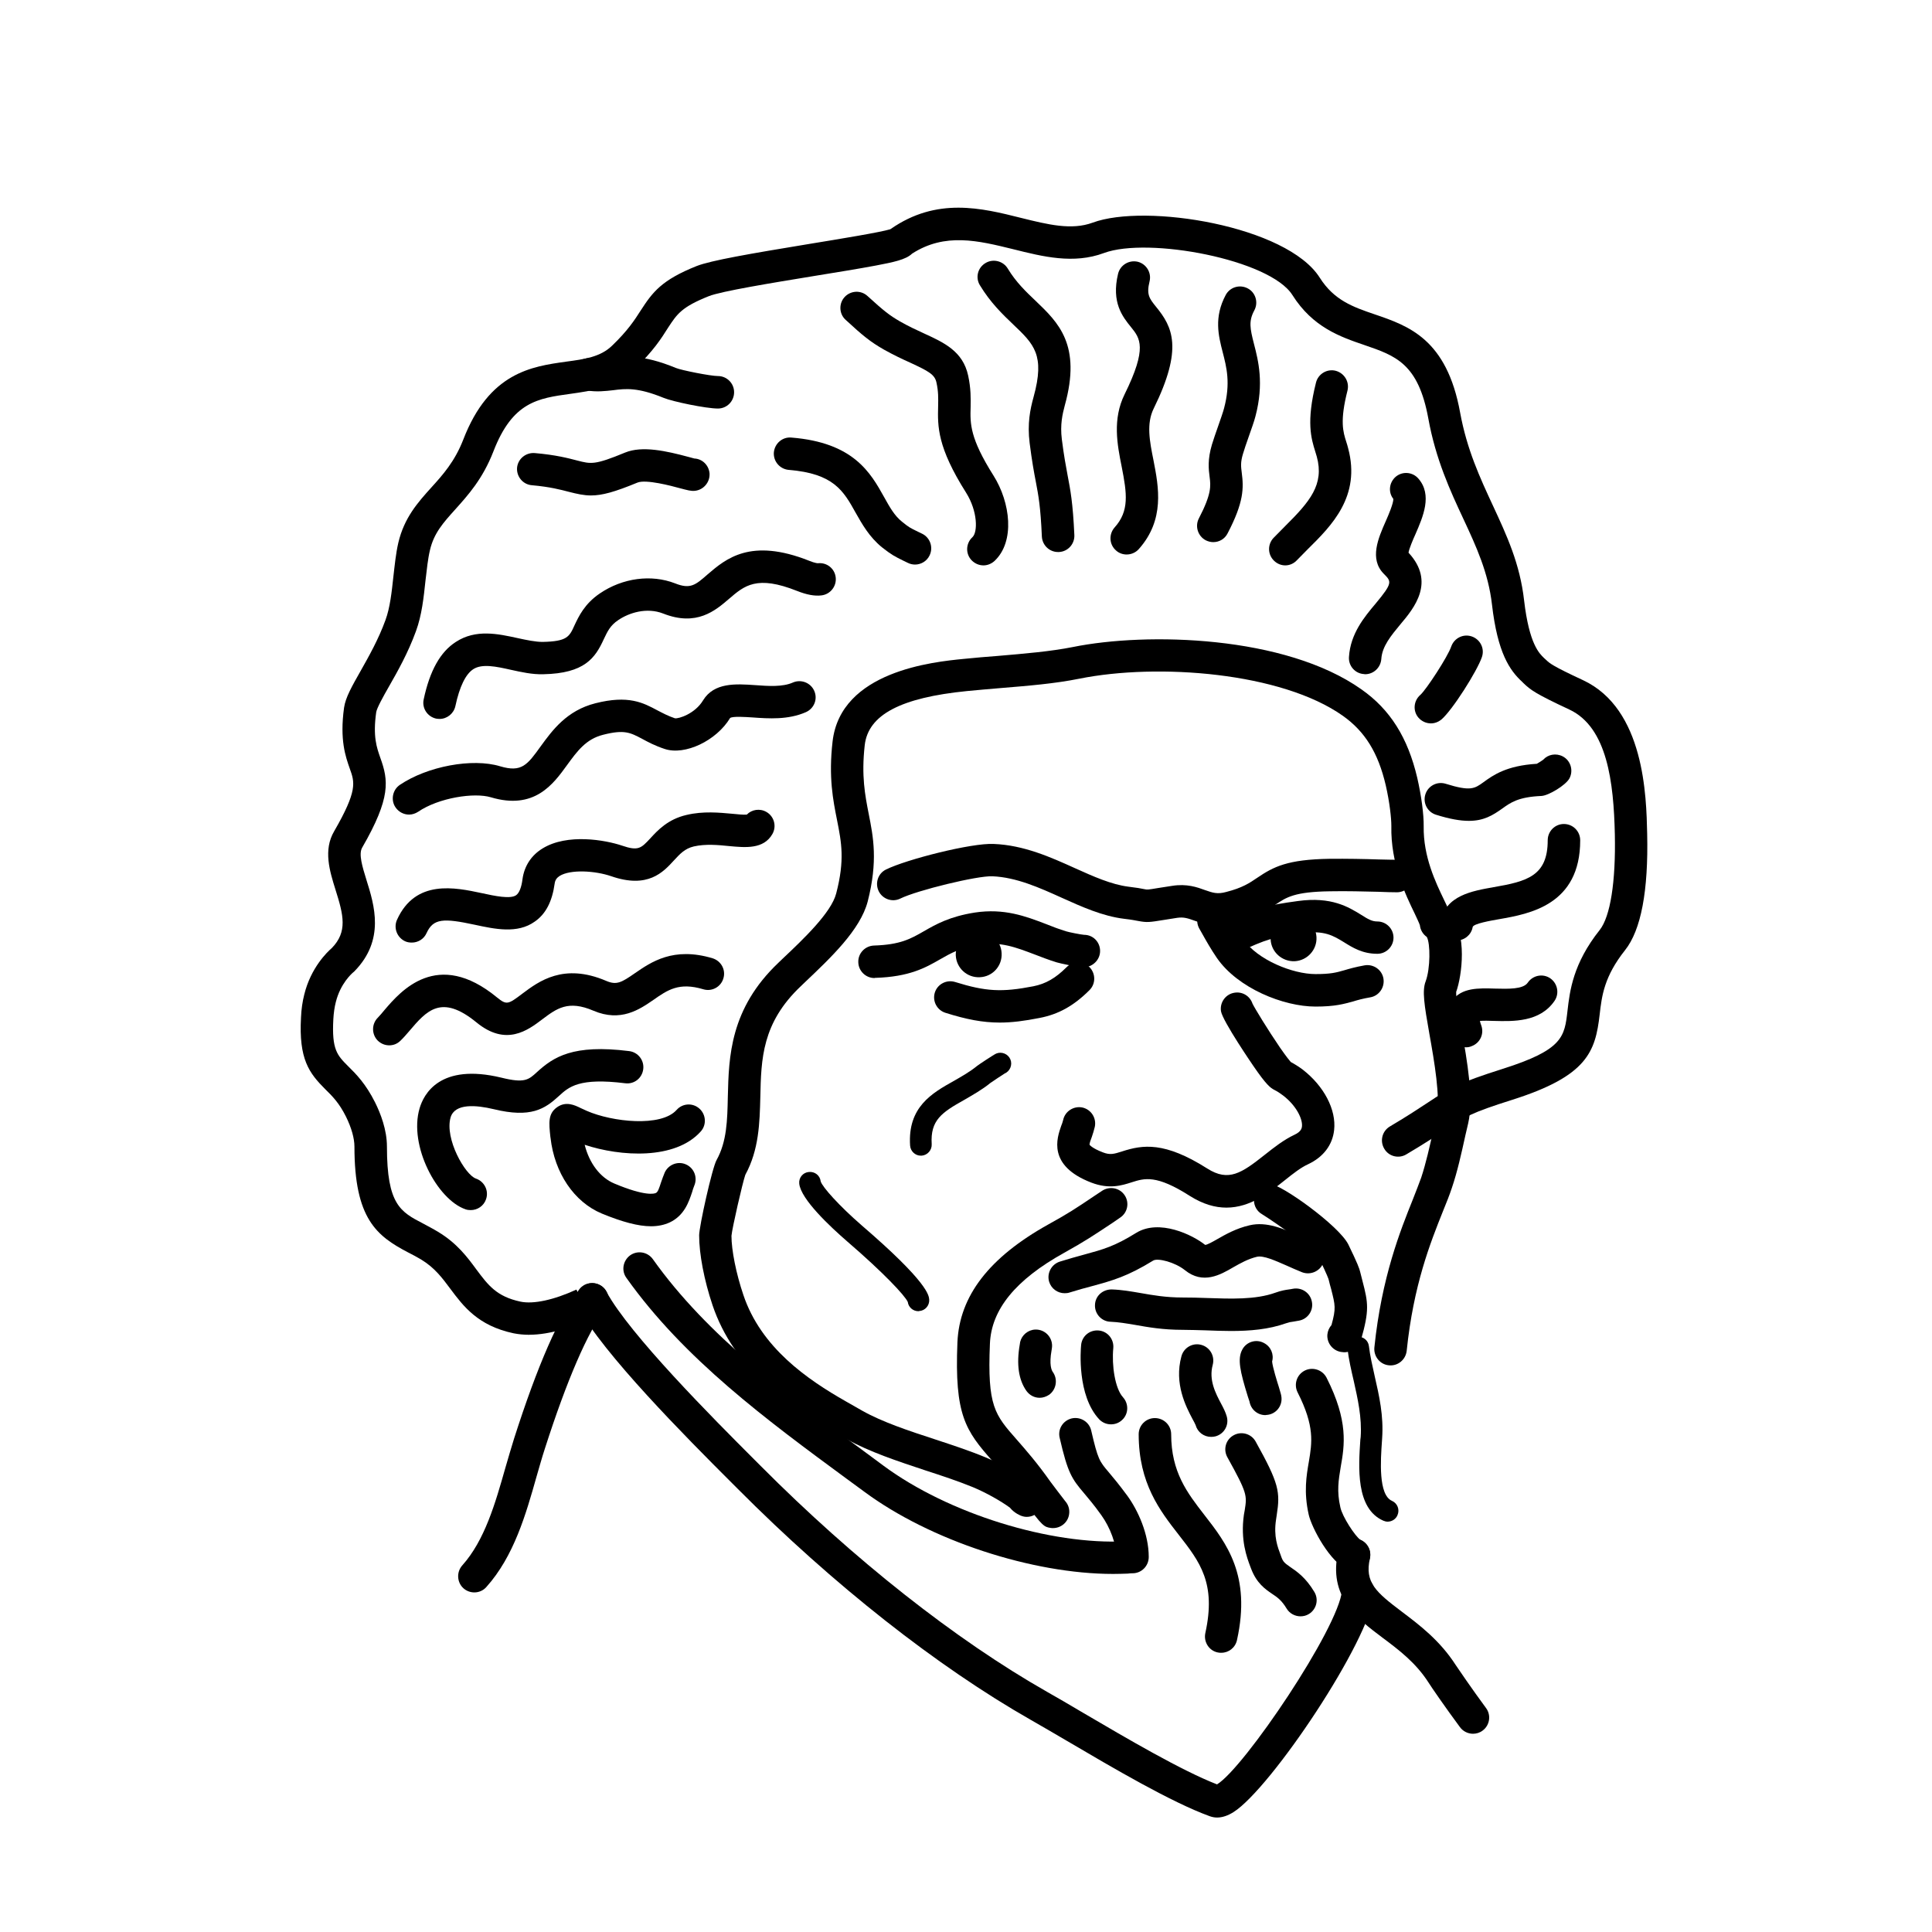 <?xml version="1.0" encoding="UTF-8"?>
<!DOCTYPE svg PUBLIC "-//W3C//DTD SVG 1.1//EN" "http://www.w3.org/Graphics/SVG/1.1/DTD/svg11.dtd">
<!-- Creator: CorelDRAW 2018 (64-Bit) -->
<svg xmlns="http://www.w3.org/2000/svg" xml:space="preserve" width="845px" height="845px" version="1.1" style="shape-rendering:geometricPrecision; text-rendering:geometricPrecision; image-rendering:optimizeQuality; fill-rule:evenodd; clip-rule:evenodd"
viewBox="0 0 117.14 117.14"
 xmlns:xlink="http://www.w3.org/1999/xlink">
 <defs>
  <style type="text/css">
   <![CDATA[
    .fil0 {fill:none}
    .fil2 {fill:black}
    .fil1 {fill:black;fill-rule:nonzero}
   ]]>
  </style>
 </defs>
 <g id="Слой_x0020_1">
  <rect class="fil0" width="117.14" height="117.14"/>
 </g>
 <g id="_1">
  <path class="fil1" d="M73.87 56.12c-0.61,0 -1.08,-0.17 -1.45,-0.3 -0.39,-0.14 -0.65,-0.23 -1.05,-0.17l-0.82 0.13c-0.87,0.14 -1,0.16 -1.54,0.06 -0.16,-0.03 -0.4,-0.08 -0.84,-0.13 -1.32,-0.16 -2.58,-0.73 -3.8,-1.28 -1.35,-0.61 -2.75,-1.24 -4.2,-1.3 -0.92,-0.04 -4.56,0.85 -5.58,1.35 -0.48,0.24 -1.07,0.04 -1.31,-0.44 -0.24,-0.49 -0.05,-1.08 0.44,-1.32 1.23,-0.61 5.19,-1.62 6.53,-1.55 1.83,0.07 3.47,0.81 4.93,1.47 1.13,0.51 2.21,0.99 3.23,1.12 0.51,0.06 0.78,0.11 0.97,0.15 0.19,0.04 0.19,0.04 0.85,-0.07l0.84 -0.13c0.89,-0.14 1.51,0.08 2,0.26 0.46,0.16 0.74,0.26 1.28,0.11 0.98,-0.25 1.41,-0.54 1.88,-0.86 0.99,-0.67 1.83,-1.11 4.38,-1.15 1.05,-0.01 2.13,0.01 3,0.04 0.45,0.01 0.83,0.02 1.09,0.02 0.54,0 0.98,0.44 0.98,0.98 0,0.55 -0.44,0.99 -0.98,0.99 -0.27,0 -0.67,-0.01 -1.14,-0.03 -0.85,-0.02 -1.91,-0.05 -2.92,-0.03 -2.15,0.03 -2.64,0.36 -3.31,0.81 -0.53,0.36 -1.19,0.8 -2.49,1.14 -0.36,0.09 -0.68,0.13 -0.97,0.13z"/>
  <path class="fil1" d="M53.02 59.3c-0.53,0 -0.97,-0.43 -0.98,-0.96 -0.02,-0.54 0.41,-0.99 0.95,-1.01 1.6,-0.05 2.23,-0.41 3.03,-0.87 0.73,-0.42 1.56,-0.89 3.08,-1.13 1.78,-0.27 3.08,0.22 4.33,0.7 0.39,0.16 0.8,0.31 1.22,0.44 0.15,0.05 0.91,0.2 1.08,0.21 0.55,0 0.97,0.44 0.97,0.98 0,0.55 -0.47,0.99 -1.01,0.99 -0.34,0 -1.42,-0.24 -1.62,-0.3 -0.49,-0.15 -0.92,-0.32 -1.34,-0.48 -1.16,-0.44 -2.07,-0.79 -3.33,-0.59 -1.16,0.17 -1.74,0.51 -2.41,0.89 -0.87,0.5 -1.85,1.06 -3.94,1.12 -0.01,0 -0.02,0.01 -0.03,0.01z"/>
  <path class="fil1" d="M74.63 57.86c-0.37,0 -0.72,-0.2 -0.89,-0.56 -0.23,-0.48 -0.03,-1.07 0.46,-1.31 1.95,-0.94 2.59,-1.1 4.5,-1.36 2.03,-0.28 3.07,0.37 3.82,0.83 0.44,0.28 0.67,0.41 0.99,0.41 0.54,0 0.98,0.44 0.98,0.98 0,0.54 -0.44,0.98 -0.98,0.98 -0.9,0 -1.49,-0.37 -2.02,-0.7 -0.64,-0.39 -1.19,-0.74 -2.52,-0.55 -1.74,0.24 -2.19,0.35 -3.92,1.18 -0.13,0.07 -0.28,0.1 -0.42,0.1z"/>
  <g>
   <path class="fil1" d="M78.15 64.33c0.01,0 0.01,0 0.01,0 0,0 0,0 -0.01,0zm-12.09 5.08l0.01 0 -0.01 0zm8.3 3.81c-0.68,0 -1.41,-0.2 -2.22,-0.71 -2.03,-1.3 -2.75,-1.07 -3.51,-0.83 -0.62,0.2 -1.38,0.44 -2.47,0.02 -2.67,-1.03 -2.07,-2.71 -1.82,-3.43 0.05,-0.12 0.09,-0.24 0.12,-0.36 0.11,-0.53 0.64,-0.87 1.17,-0.76 0.53,0.12 0.86,0.64 0.75,1.17 -0.05,0.22 -0.12,0.43 -0.18,0.61 -0.06,0.15 -0.15,0.4 -0.14,0.48 0.01,0 0.13,0.2 0.81,0.46 0.44,0.17 0.67,0.1 1.17,-0.06 1.24,-0.4 2.56,-0.61 5.16,1.04 1.29,0.82 2.08,0.28 3.48,-0.83 0.57,-0.45 1.15,-0.91 1.81,-1.22 0.41,-0.19 0.44,-0.41 0.45,-0.5 0.05,-0.45 -0.34,-1.27 -1.16,-1.89 -0.17,-0.13 -0.34,-0.24 -0.52,-0.33 -0.23,-0.12 -0.48,-0.3 -1.26,-1.44 -0.02,-0.03 -1.87,-2.72 -1.97,-3.33 -0.08,-0.54 0.29,-1.04 0.82,-1.12 0.49,-0.08 0.94,0.21 1.09,0.66 0.14,0.29 0.92,1.57 1.67,2.67 0.39,0.56 0.58,0.79 0.65,0.87 0.24,0.13 0.48,0.28 0.71,0.45 1.3,1 2.06,2.44 1.92,3.68 -0.1,0.91 -0.66,1.64 -1.58,2.07 -0.44,0.2 -0.91,0.57 -1.41,0.97 -0.93,0.74 -2.09,1.66 -3.54,1.66z"/>
  </g>
  <path class="fil1" d="M55.83 70.07c-0.34,0 -0.63,-0.27 -0.65,-0.62 -0.15,-2.33 1.33,-3.17 2.63,-3.9 0.49,-0.28 0.99,-0.56 1.43,-0.92 0.04,-0.04 1,-0.68 1.16,-0.75 0.33,-0.14 0.72,0.02 0.86,0.35 0.14,0.33 -0.02,0.72 -0.35,0.86 -0.05,0.03 -0.77,0.5 -0.86,0.57 -0.5,0.41 -1.06,0.72 -1.59,1.03 -1.36,0.76 -2.06,1.23 -1.97,2.68 0.02,0.36 -0.25,0.67 -0.61,0.7 -0.02,0 -0.03,0 -0.05,0z"/>
  <path class="fil1" d="M64.55 78.41c-0.42,0 -0.81,-0.27 -0.94,-0.7 -0.15,-0.51 0.14,-1.06 0.66,-1.22 0.55,-0.17 1.01,-0.3 1.42,-0.41 1.21,-0.33 1.88,-0.51 3.2,-1.33 1.4,-0.86 3.42,0.12 4.18,0.73 0.12,0 0.46,-0.19 0.72,-0.34 0.51,-0.29 1.15,-0.66 1.98,-0.85 1.03,-0.24 2.05,0.21 3.03,0.65 0.28,0.12 0.57,0.25 0.87,0.37 0.5,0.19 0.75,0.76 0.56,1.27 -0.2,0.5 -0.77,0.75 -1.28,0.56 -0.32,-0.13 -0.64,-0.27 -0.95,-0.41 -0.69,-0.3 -1.39,-0.62 -1.79,-0.53 -0.54,0.13 -1,0.39 -1.44,0.64 -0.77,0.45 -1.83,1.06 -2.93,0.17 -0.6,-0.48 -1.64,-0.75 -1.92,-0.58 -1.56,0.96 -2.46,1.21 -3.71,1.55 -0.4,0.1 -0.84,0.23 -1.37,0.39 -0.09,0.03 -0.19,0.04 -0.29,0.04z"/>
  <path class="fil1" d="M74.63 80.7c-0.51,0 -1.03,-0.02 -1.54,-0.04 -0.46,-0.01 -0.92,-0.03 -1.37,-0.03 -1.22,0 -2.11,-0.16 -2.9,-0.3 -0.54,-0.09 -1,-0.17 -1.48,-0.19 -0.54,-0.01 -0.97,-0.47 -0.95,-1.01 0.01,-0.54 0.45,-0.95 1.01,-0.95 0.62,0.02 1.17,0.12 1.76,0.22 0.74,0.13 1.52,0.27 2.56,0.27 0.47,0 0.95,0.01 1.44,0.03 1.46,0.05 2.96,0.11 4.16,-0.32 0.36,-0.13 0.61,-0.17 0.83,-0.2 0.07,-0.01 0.15,-0.02 0.24,-0.04 0.54,-0.1 1.05,0.25 1.15,0.78 0.11,0.53 -0.24,1.05 -0.77,1.15 -0.13,0.02 -0.24,0.04 -0.34,0.06 -0.18,0.02 -0.27,0.04 -0.45,0.1 -1.07,0.38 -2.21,0.47 -3.35,0.47z"/>
  <path class="fil1" d="M63.85 92.65c-0.05,0 -0.1,0 -0.15,-0.01 -0.37,-0.06 -0.5,-0.07 -1.62,-1.67 -0.74,-1.06 -1.36,-1.76 -1.9,-2.38 -1.65,-1.86 -2.31,-2.8 -2.13,-7.2 0.12,-2.81 1.92,-5.15 5.51,-7.15 1.23,-0.68 1.62,-0.94 2.78,-1.72l0.48 -0.32c0.46,-0.3 1.07,-0.18 1.37,0.27 0.3,0.45 0.18,1.06 -0.28,1.36l-0.48 0.33c-1.18,0.78 -1.62,1.08 -2.91,1.8 -2.94,1.63 -4.42,3.44 -4.5,5.52 -0.16,3.78 0.29,4.29 1.63,5.81 0.55,0.63 1.23,1.4 2.04,2.55 0.09,0.12 0.76,1.01 0.89,1.17 0.19,0.21 0.29,0.5 0.24,0.81 -0.07,0.48 -0.49,0.83 -0.97,0.83z"/>
  <path class="fil1" d="M68.67 95.39c-0.54,0 -0.98,-0.44 -0.98,-0.99 0,-0.76 -0.37,-1.78 -0.92,-2.54 -0.45,-0.63 -0.78,-1.01 -1.03,-1.31 -0.76,-0.89 -1,-1.24 -1.49,-3.37 -0.13,-0.53 0.2,-1.05 0.73,-1.18 0.53,-0.12 1.06,0.21 1.18,0.73 0.41,1.77 0.5,1.87 1.07,2.54 0.27,0.32 0.63,0.75 1.13,1.43 0.63,0.87 1.29,2.3 1.29,3.7 0,0.55 -0.44,0.99 -0.98,0.99z"/>
  <path class="fil1" d="M74.05 100.21c-0.07,0 -0.15,0 -0.22,-0.02 -0.53,-0.11 -0.86,-0.64 -0.75,-1.17 0.67,-3.03 -0.33,-4.32 -1.61,-5.96 -1.14,-1.46 -2.43,-3.12 -2.43,-6.1 0,-0.54 0.44,-0.98 0.98,-0.98 0.55,0 0.99,0.44 0.99,0.98 0,2.3 0.98,3.56 2.01,4.89 1.34,1.72 2.85,3.66 1.98,7.59 -0.1,0.46 -0.5,0.77 -0.95,0.77z"/>
  <path class="fil1" d="M78.85 98c-0.33,0 -0.66,-0.17 -0.84,-0.47 -0.3,-0.5 -0.57,-0.69 -0.89,-0.9 -0.41,-0.28 -0.93,-0.64 -1.26,-1.51l-0.05 -0.13c-0.21,-0.56 -0.61,-1.61 -0.39,-3.15l0.05 -0.28c0.14,-0.89 0.16,-1.02 -1.05,-3.2 -0.27,-0.48 -0.1,-1.08 0.38,-1.34 0.47,-0.26 1.07,-0.09 1.33,0.38 1.42,2.55 1.5,3.05 1.28,4.46l-0.04 0.27c-0.16,1.03 0.1,1.68 0.28,2.16l0.05 0.14c0.11,0.29 0.22,0.36 0.53,0.58 0.4,0.27 0.94,0.64 1.46,1.51 0.28,0.46 0.13,1.06 -0.33,1.34 -0.16,0.1 -0.34,0.14 -0.51,0.14z"/>
  <path class="fil1" d="M82.44 93.35c0,0 0,0 0,0 0,0 0,0 0,0zm-0.34 1.9c-0.11,0 -0.23,-0.02 -0.34,-0.06 -1.1,-0.41 -2.23,-2.56 -2.41,-3.35 -0.31,-1.38 -0.14,-2.36 0.01,-3.23 0.19,-1.14 0.36,-2.13 -0.68,-4.18 -0.25,-0.49 -0.06,-1.08 0.43,-1.33 0.48,-0.24 1.07,-0.05 1.32,0.43 1.34,2.64 1.09,4.11 0.86,5.41 -0.13,0.79 -0.25,1.47 -0.02,2.46 0.12,0.56 0.89,1.74 1.21,1.96 0.48,0.21 0.72,0.75 0.54,1.25 -0.15,0.4 -0.52,0.64 -0.92,0.64z"/>
  <path class="fil1" d="M67.36 86.36c-0.26,0 -0.52,-0.1 -0.72,-0.31 -1.34,-1.45 -1.12,-4.19 -1.09,-4.5 0.05,-0.54 0.52,-0.93 1.07,-0.88 0.54,0.05 0.93,0.53 0.88,1.07 -0.1,1.04 0.1,2.44 0.59,2.98 0.36,0.4 0.34,1.02 -0.06,1.38 -0.19,0.18 -0.43,0.26 -0.67,0.26z"/>
  <path class="fil1" d="M73.43 87.12c-0.43,0 -0.82,-0.28 -0.94,-0.72 -0.02,-0.06 -0.12,-0.24 -0.19,-0.37 -0.39,-0.74 -1.12,-2.13 -0.67,-3.79 0.14,-0.53 0.68,-0.84 1.2,-0.7 0.53,0.14 0.84,0.68 0.7,1.21 -0.25,0.92 0.17,1.72 0.51,2.36 0.15,0.28 0.27,0.52 0.34,0.77 0.15,0.53 -0.16,1.07 -0.69,1.21 -0.08,0.02 -0.17,0.03 -0.26,0.03z"/>
  <path class="fil1" d="M77.05 82.75c0,0 0,0 0,0.01 0,-0.01 0,-0.01 0,-0.01zm-0.33 3.05c-0.48,0 -0.88,-0.35 -0.96,-0.82 -0.02,-0.06 -0.06,-0.17 -0.1,-0.3 -0.48,-1.55 -0.64,-2.29 -0.34,-2.85 0.25,-0.48 0.85,-0.66 1.32,-0.4 0.42,0.22 0.61,0.69 0.49,1.12 0.03,0.34 0.31,1.24 0.41,1.55 0.11,0.37 0.15,0.49 0.16,0.65 0.04,0.54 -0.37,1.01 -0.91,1.04 -0.03,0 -0.05,0.01 -0.07,0.01z"/>
  <path class="fil1" d="M81.5 81.99c-0.04,0 -0.08,-0.01 -0.11,-0.01 -0.54,-0.04 -0.95,-0.52 -0.91,-1.06 0.02,-0.22 0.11,-0.42 0.25,-0.58 0.28,-1.02 0.23,-1.19 -0.02,-2.18 -0.05,-0.17 -0.1,-0.36 -0.15,-0.57 0,-0.02 -0.08,-0.26 -0.55,-1.24 -0.02,-0.03 -0.04,-0.07 -0.06,-0.12 -0.34,-0.5 -2.58,-2.08 -3.43,-2.61 -0.3,-0.17 -0.49,-0.49 -0.49,-0.85 0,-0.54 0.44,-0.98 0.98,-0.98 0.65,0 4.16,2.51 4.74,3.66l0 0c0.55,1.13 0.68,1.48 0.72,1.67 0.05,0.2 0.1,0.38 0.14,0.55 0.35,1.34 0.42,1.77 -0.09,3.57 -0.08,0.28 -0.28,0.51 -0.54,0.63 -0.19,0.1 -0.36,0.12 -0.48,0.12z"/>
  <g>
   <path class="fil1" d="M83.88 51.95l0 0 0 0zm2.21 4.08l-2.21 -4.08zm2.18 4.16c0,0 0,0.01 0,0.01 0,0 0,-0.01 0,-0.01zm-26.02 31.78c-0.1,0 -0.21,-0.02 -0.32,-0.06 -0.01,0 -0.42,-0.15 -0.7,-0.5 -0.56,-0.41 -1.45,-0.91 -2.24,-1.24 -0.88,-0.36 -1.87,-0.69 -2.92,-1.03 -1.65,-0.55 -3.36,-1.11 -4.75,-1.89l-1.01 -0.57c-2.63,-1.5 -5.82,-3.72 -7.11,-7.55 -0.51,-1.52 -0.81,-3.1 -0.81,-4.23 0,-0.53 0.79,-4.1 1.06,-4.57 0.62,-1.12 0.65,-2.39 0.68,-3.86 0.06,-2.37 0.12,-5.31 3.08,-8.11l0.25 -0.24c1.24,-1.17 2.94,-2.78 3.24,-3.95 0.53,-2.03 0.32,-3.09 0.05,-4.45 -0.24,-1.21 -0.52,-2.59 -0.27,-4.76 0.49,-4.27 6.11,-4.83 7.95,-5.01 0.69,-0.07 1.38,-0.13 2.06,-0.18 1.64,-0.14 3.2,-0.27 4.56,-0.54 4.48,-0.91 12.87,-0.71 17.5,2.57 1.74,1.22 2.81,2.93 3.38,5.36 0.25,1.09 0.4,2.22 0.39,2.94 -0.03,1.84 0.73,3.41 1.23,4.45 0.18,0.37 0.32,0.66 0.41,0.92 1,1.12 0.69,3.68 0.33,4.67 -0.02,0.32 0.18,1.42 0.32,2.23 0.35,1.98 0.75,4.24 0.41,5.73l-0.17 0.73c-0.25,1.14 -0.49,2.22 -0.82,3.19 -0.14,0.43 -0.33,0.9 -0.55,1.44 -0.75,1.88 -1.78,4.45 -2.19,8.44 -0.06,0.54 -0.54,0.94 -1.08,0.88 -0.54,-0.05 -0.93,-0.54 -0.88,-1.08 0.44,-4.27 1.58,-7.1 2.33,-8.97 0.2,-0.52 0.38,-0.96 0.51,-1.33 0.29,-0.88 0.51,-1.86 0.76,-3l0.17 -0.74c0.25,-1.1 -0.14,-3.33 -0.43,-4.95 -0.32,-1.81 -0.45,-2.64 -0.23,-3.21 0.29,-0.78 0.29,-2.3 0.07,-2.69 -0.24,-0.17 -0.39,-0.43 -0.42,-0.71 -0.04,-0.13 -0.19,-0.44 -0.31,-0.7 -0.55,-1.13 -1.47,-3.03 -1.42,-5.33 0,-0.46 -0.1,-1.41 -0.34,-2.46 -0.46,-1.97 -1.26,-3.26 -2.6,-4.21 -3.72,-2.63 -11.19,-3.21 -15.98,-2.25 -1.48,0.3 -3.09,0.43 -4.79,0.57 -0.67,0.06 -1.34,0.11 -2.02,0.18 -4.02,0.4 -5.99,1.44 -6.2,3.28 -0.21,1.87 0.02,3.03 0.24,4.16 0.28,1.41 0.57,2.86 -0.06,5.32 -0.45,1.72 -2.23,3.4 -3.8,4.89l-0.25 0.24c-2.36,2.23 -2.41,4.41 -2.46,6.72 -0.04,1.57 -0.08,3.2 -0.91,4.72 -0.17,0.49 -0.8,3.24 -0.84,3.7 0,0.87 0.28,2.28 0.72,3.58 1.07,3.2 3.88,5.13 6.22,6.46l1 0.57c1.21,0.68 2.83,1.22 4.4,1.73 1.03,0.34 2.1,0.69 3.06,1.09 0.99,0.41 2.41,1.19 3.17,1.9 0.34,0.32 0.42,0.84 0.18,1.23 -0.19,0.31 -0.51,0.48 -0.85,0.48z"/>
  </g>
  <path class="fil1" d="M55.02 78.83c0,0 0,0 0,0 0,0 0,0 0,0zm0.01 0.06l-0.01 -0.06zm0.65 0.61c-0.32,0 -0.6,-0.24 -0.64,-0.56 -0.17,-0.39 -1.49,-1.79 -3.65,-3.65 -1.05,-0.91 -2.83,-2.57 -2.93,-3.52 -0.04,-0.36 0.22,-0.68 0.58,-0.71 0.36,-0.04 0.68,0.21 0.72,0.57 0.1,0.34 1.12,1.48 2.49,2.67 4.01,3.45 4.07,4.24 4.09,4.5 0.02,0.36 -0.25,0.67 -0.61,0.69 -0.02,0.01 -0.03,0.01 -0.05,0.01z"/>
  <path class="fil1" d="M39.47 74.35c-0.77,0 -1.74,-0.26 -2.98,-0.77 -1.68,-0.7 -2.87,-2.46 -3.11,-4.59l-0.01 -0.06c-0.09,-0.85 -0.15,-1.41 0.41,-1.8 0.54,-0.38 1.07,-0.12 1.42,0.05 0.1,0.05 0.23,0.11 0.37,0.17 1.55,0.68 4.51,1 5.45,-0.05 0.36,-0.41 0.98,-0.45 1.39,-0.08 0.4,0.36 0.44,0.98 0.08,1.38 -1.55,1.74 -4.87,1.53 -7.04,0.81 0.28,1.12 0.94,1.99 1.8,2.35 1.88,0.79 2.43,0.62 2.52,0.57 0.12,-0.05 0.2,-0.3 0.31,-0.64 0.07,-0.2 0.14,-0.4 0.22,-0.59 0.22,-0.49 0.8,-0.72 1.29,-0.5 0.5,0.22 0.72,0.8 0.5,1.3 -0.05,0.12 -0.09,0.25 -0.13,0.39 -0.19,0.56 -0.46,1.41 -1.36,1.83 -0.33,0.15 -0.7,0.23 -1.13,0.23z"/>
  <path class="fil1" d="M67.49 95.43c-4.89,0 -11.08,-2.02 -15.08,-4.98l-1.05 -0.77c-4.85,-3.57 -9.88,-7.27 -13.38,-12.2 -0.32,-0.44 -0.21,-1.05 0.23,-1.37 0.44,-0.31 1.05,-0.21 1.37,0.23 3.32,4.68 8.22,8.28 12.95,11.76l1.04 0.77c3.92,2.9 10.11,4.82 14.71,4.58 0.54,-0.03 1,0.38 1.03,0.92 0.03,0.55 -0.39,1.01 -0.93,1.04 -0.29,0.01 -0.59,0.02 -0.89,0.02z"/>
  <path class="fil1" d="M73.79 110.2c-0.15,0 -0.3,-0.03 -0.44,-0.08 -2.32,-0.84 -5.84,-2.91 -8.68,-4.58 -0.8,-0.47 -1.54,-0.9 -2.17,-1.26 -5.67,-3.23 -11.99,-8.2 -17.78,-14.02l-0.39 -0.39c-2.72,-2.72 -7.77,-7.79 -9.29,-10.63 -0.26,-0.47 -0.08,-1.07 0.4,-1.33 0.48,-0.25 1.08,-0.07 1.33,0.41 1.39,2.58 6.49,7.7 8.95,10.16l0.39 0.39c5.67,5.7 11.84,10.56 17.36,13.7 0.64,0.36 1.39,0.8 2.2,1.28 2.66,1.56 5.96,3.5 8.12,4.34 1.64,-0.99 7.37,-9.47 7.58,-11.76 0.05,-0.54 0.53,-0.94 1.07,-0.89 0.54,0.05 0.94,0.53 0.89,1.07 -0.27,2.87 -6.28,11.83 -8.54,13.26 -0.35,0.22 -0.68,0.33 -1,0.33z"/>
  <path class="fil1" d="M89.31 105.12c-0.3,0 -0.6,-0.14 -0.79,-0.4 -0.86,-1.16 -1.73,-2.42 -1.91,-2.71 -0.77,-1.2 -1.79,-1.97 -2.78,-2.71 -1.56,-1.17 -3.32,-2.5 -2.69,-5.25 0.12,-0.53 0.65,-0.86 1.18,-0.74 0.53,0.12 0.86,0.65 0.74,1.18 -0.33,1.45 0.36,2.04 1.95,3.24 1.07,0.81 2.29,1.73 3.25,3.22 0.14,0.21 0.97,1.43 1.84,2.61 0.32,0.43 0.23,1.05 -0.21,1.37 -0.17,0.13 -0.38,0.19 -0.58,0.19z"/>
  <path class="fil1" d="M28.76 96.55c-0.23,0 -0.47,-0.08 -0.66,-0.25 -0.4,-0.36 -0.43,-0.99 -0.07,-1.39 1.36,-1.52 2,-3.76 2.61,-5.91 0.18,-0.61 0.35,-1.21 0.53,-1.78 1.41,-4.41 2.74,-7.46 3.96,-9.04 0.33,-0.43 0.94,-0.51 1.38,-0.18 0.43,0.33 0.51,0.95 0.18,1.38 -1.06,1.38 -2.32,4.3 -3.65,8.44 -0.18,0.55 -0.34,1.13 -0.51,1.71 -0.64,2.27 -1.37,4.83 -3.04,6.69 -0.19,0.22 -0.46,0.33 -0.73,0.33z"/>
  <g>
   <path class="fil1" d="M53.61 14.45c-0.02,0.08 -0.03,0.18 -0.02,0.29 -0.01,-0.1 0,-0.2 0.02,-0.29zm-0.02 0.29l0 0 0 0zm-21.52 66.19c-0.31,0 -0.62,-0.03 -0.93,-0.09 -2.17,-0.46 -3.05,-1.65 -3.83,-2.69 -0.49,-0.66 -0.95,-1.28 -1.77,-1.78 -0.27,-0.16 -0.53,-0.3 -0.79,-0.43 -1.91,-1 -3.26,-2.04 -3.26,-6.42 0,-0.5 -0.18,-1.14 -0.51,-1.81 -0.41,-0.83 -0.84,-1.26 -1.26,-1.67 -0.98,-0.98 -1.61,-1.82 -1.47,-4.35 0.02,-0.5 0.09,-0.97 0.2,-1.4 0.4,-1.62 1.39,-2.57 1.67,-2.81 0.96,-0.99 0.71,-1.99 0.22,-3.54 -0.35,-1.12 -0.75,-2.4 -0.08,-3.54 1.42,-2.46 1.25,-2.96 0.95,-3.79 -0.26,-0.74 -0.62,-1.75 -0.35,-3.7 0.09,-0.63 0.48,-1.3 1.01,-2.24 0.48,-0.85 1.08,-1.91 1.5,-3.07 0.28,-0.76 0.38,-1.71 0.48,-2.63 0.08,-0.69 0.15,-1.41 0.3,-2.06 0.36,-1.53 1.19,-2.45 1.99,-3.34 0.7,-0.77 1.43,-1.58 1.95,-2.92 1.57,-4.07 4.15,-4.43 6.22,-4.72 1.12,-0.15 2.09,-0.28 2.8,-0.97 0.95,-0.91 1.37,-1.56 1.74,-2.14 0.72,-1.11 1.26,-1.84 3.39,-2.69 0.87,-0.34 3.25,-0.75 6.77,-1.33 1.95,-0.32 4.34,-0.71 4.97,-0.9 0.01,-0.01 0.02,-0.02 0.03,-0.02 2.79,-1.94 5.5,-1.27 7.89,-0.67 1.65,0.41 3.07,0.76 4.35,0.29 3.2,-1.19 11.78,0.19 13.77,3.34 0.87,1.37 2.01,1.77 3.33,2.22 2.05,0.7 4.37,1.49 5.18,5.96 0.41,2.24 1.21,3.96 1.98,5.62 0.85,1.83 1.65,3.55 1.9,5.78 0.31,2.64 0.92,3.2 1.21,3.48l0.12 0.11c0.22,0.21 0.39,0.37 2.24,1.23 3.73,1.74 3.84,7.04 3.89,9.3 0.08,3.47 -0.37,5.85 -1.34,7.07 -1.27,1.6 -1.41,2.77 -1.54,3.9 -0.26,2.26 -0.75,3.73 -5.29,5.17 -2.53,0.8 -2.85,1.02 -4.03,1.8 -0.53,0.35 -1.25,0.83 -2.4,1.51 -0.46,0.28 -1.07,0.13 -1.34,-0.34 -0.28,-0.47 -0.13,-1.07 0.34,-1.35 1.1,-0.65 1.77,-1.1 2.32,-1.46 1.34,-0.89 1.84,-1.18 4.51,-2.03 3.67,-1.16 3.76,-1.95 3.94,-3.53 0.14,-1.2 0.33,-2.85 1.95,-4.89 0.65,-0.82 0.98,-2.93 0.92,-5.8 -0.07,-3.14 -0.45,-6.49 -2.76,-7.57 -2.06,-0.96 -2.35,-1.19 -2.77,-1.59l-0.09 -0.09c-0.75,-0.69 -1.49,-1.74 -1.83,-4.69 -0.22,-1.92 -0.95,-3.51 -1.73,-5.18 -0.79,-1.69 -1.68,-3.61 -2.13,-6.1 -0.61,-3.33 -1.98,-3.8 -3.88,-4.45 -1.46,-0.5 -3.12,-1.07 -4.36,-3.03 -1.36,-2.16 -8.75,-3.54 -11.42,-2.55 -1.85,0.69 -3.71,0.22 -5.51,-0.23 -2.12,-0.52 -4.13,-1.02 -6.13,0.27 -0.38,0.37 -1.15,0.52 -2.19,0.72 -1.01,0.19 -2.36,0.41 -3.78,0.64 -2.5,0.41 -5.62,0.92 -6.36,1.22 -1.65,0.66 -1.92,1.08 -2.47,1.92 -0.4,0.64 -0.91,1.43 -2.03,2.5 -1.17,1.13 -2.62,1.32 -3.89,1.5 -1.96,0.27 -3.5,0.48 -4.66,3.48 -0.65,1.68 -1.54,2.66 -2.32,3.53 -0.72,0.8 -1.29,1.43 -1.53,2.46 -0.13,0.54 -0.19,1.17 -0.27,1.83 -0.11,1.03 -0.22,2.11 -0.58,3.09 -0.48,1.32 -1.12,2.45 -1.64,3.36 -0.35,0.61 -0.73,1.3 -0.77,1.55 -0.21,1.48 0.03,2.14 0.25,2.77 0.49,1.36 0.65,2.41 -1.1,5.44 -0.23,0.39 0.01,1.16 0.26,1.97 0.48,1.53 1.13,3.63 -0.73,5.53 -0.02,0.02 -0.05,0.05 -0.08,0.07 -0.08,0.07 -0.77,0.67 -1.05,1.8 -0.08,0.31 -0.13,0.67 -0.15,1.04 -0.1,1.84 0.23,2.18 0.9,2.85 0.48,0.47 1.07,1.07 1.63,2.19 0.33,0.66 0.72,1.66 0.72,2.68 0,3.53 0.83,3.96 2.2,4.67 0.29,0.16 0.59,0.31 0.9,0.5 1.15,0.69 1.78,1.54 2.33,2.29 0.71,0.95 1.22,1.63 2.66,1.94 0.79,0.17 2.03,-0.1 3.4,-0.73l0.83 1.78c-1.02,0.47 -2.4,0.96 -3.71,0.96z"/>
  </g>
  <path class="fil1" d="M64.15 33.47c-0.52,0 -0.95,-0.41 -0.98,-0.93 -0.08,-1.84 -0.21,-2.51 -0.37,-3.35 -0.11,-0.57 -0.23,-1.22 -0.37,-2.32 -0.15,-1.19 0.03,-2.05 0.24,-2.81 0.7,-2.54 0.02,-3.19 -1.23,-4.38 -0.65,-0.62 -1.39,-1.33 -2.03,-2.39 -0.28,-0.46 -0.13,-1.06 0.34,-1.34 0.46,-0.28 1.07,-0.13 1.35,0.33 0.5,0.83 1.11,1.41 1.7,1.97 1.37,1.31 2.78,2.66 1.76,6.33 -0.14,0.53 -0.29,1.16 -0.18,2.05 0.13,1.03 0.25,1.65 0.35,2.19 0.17,0.89 0.32,1.65 0.41,3.63 0.02,0.54 -0.4,1 -0.94,1.02 -0.02,0 -0.03,0 -0.05,0z"/>
  <path class="fil1" d="M68.31 33.62c-0.23,0 -0.47,-0.08 -0.65,-0.25 -0.41,-0.36 -0.44,-0.98 -0.08,-1.39 0.9,-1 0.75,-2.05 0.43,-3.68 -0.27,-1.35 -0.57,-2.88 0.18,-4.4 1.39,-2.82 0.93,-3.39 0.39,-4.06 -0.51,-0.63 -1.21,-1.49 -0.79,-3.24 0.13,-0.53 0.66,-0.85 1.19,-0.73 0.52,0.13 0.85,0.66 0.72,1.19 -0.2,0.81 -0.01,1.04 0.4,1.55 0.99,1.21 1.65,2.51 -0.15,6.16 -0.45,0.92 -0.25,1.96 -0.01,3.15 0.31,1.6 0.7,3.59 -0.9,5.38 -0.19,0.21 -0.46,0.32 -0.73,0.32z"/>
  <path class="fil1" d="M73.56 32.87c-0.15,0 -0.31,-0.04 -0.45,-0.11 -0.48,-0.25 -0.67,-0.85 -0.42,-1.33 0.78,-1.5 0.72,-1.97 0.65,-2.52 -0.06,-0.46 -0.13,-1.04 0.14,-1.95 0.09,-0.3 0.23,-0.7 0.37,-1.1 0.15,-0.43 0.31,-0.88 0.37,-1.12 0.4,-1.51 0.15,-2.47 -0.09,-3.4 -0.25,-0.98 -0.54,-2.1 0.19,-3.46 0.26,-0.48 0.86,-0.65 1.34,-0.39 0.47,0.25 0.65,0.85 0.39,1.33 -0.35,0.65 -0.26,1.09 -0.02,2.03 0.26,1.01 0.62,2.39 0.09,4.39 -0.08,0.32 -0.25,0.78 -0.42,1.27 -0.13,0.37 -0.26,0.74 -0.34,1.02 -0.15,0.5 -0.12,0.75 -0.07,1.14 0.12,0.92 0.13,1.78 -0.86,3.67 -0.17,0.34 -0.51,0.53 -0.87,0.53z"/>
  <path class="fil1" d="M77.93 34.28c-0.24,0 -0.48,-0.09 -0.67,-0.27 -0.4,-0.37 -0.42,-0.99 -0.05,-1.39 0.23,-0.24 0.47,-0.48 0.71,-0.72 1.5,-1.49 2.38,-2.52 1.92,-4.21 -0.03,-0.1 -0.06,-0.2 -0.09,-0.3 -0.25,-0.8 -0.56,-1.8 0.04,-4.19 0.13,-0.53 0.67,-0.85 1.19,-0.72 0.53,0.14 0.85,0.67 0.72,1.2 -0.47,1.85 -0.27,2.5 -0.07,3.12 0.04,0.13 0.08,0.25 0.11,0.38 0.78,2.91 -1,4.69 -2.44,6.11 -0.22,0.23 -0.45,0.45 -0.66,0.67 -0.19,0.21 -0.45,0.32 -0.71,0.32z"/>
  <g>
   <path class="fil1" d="M93.42 46.27c0,0 0,0 0,0 0,0 0,0 0,0zm0 0l0 0 0 0zm-4.36 3.5c-0.52,0 -1.16,-0.11 -1.99,-0.37 -0.52,-0.16 -0.81,-0.71 -0.65,-1.23 0.16,-0.52 0.71,-0.81 1.23,-0.65 1.51,0.47 1.75,0.3 2.29,-0.09 0.59,-0.43 1.4,-1.01 3.24,-1.12 0.12,-0.07 0.3,-0.18 0.39,-0.25 0.29,-0.32 0.77,-0.41 1.18,-0.2 0.48,0.25 0.66,0.85 0.41,1.33 -0.23,0.43 -1.28,1.05 -1.7,1.07 -1.4,0.06 -1.87,0.4 -2.37,0.76 -0.59,0.42 -1.13,0.75 -2.03,0.75z"/>
  </g>
  <path class="fil1" d="M88.33 57.02c-0.06,0 -0.12,-0.01 -0.18,-0.02 -0.53,-0.09 -0.89,-0.6 -0.79,-1.13 0.27,-1.57 1.9,-1.85 3.2,-2.08 2.03,-0.35 3.28,-0.68 3.28,-2.84 0,-0.55 0.44,-0.99 0.98,-0.99 0.55,0 0.99,0.44 0.99,0.99 0,3.92 -3.08,4.46 -4.91,4.78 -0.51,0.09 -1.57,0.27 -1.61,0.48 -0.08,0.47 -0.5,0.81 -0.96,0.81z"/>
  <path class="fil1" d="M88.89 63.5c-0.4,0 -0.77,-0.25 -0.92,-0.64 -0.13,-0.34 -0.51,-1.38 0.06,-2.17 0.58,-0.82 1.62,-0.78 2.62,-0.75 0.79,0.02 1.7,0.05 1.98,-0.36 0.31,-0.45 0.92,-0.57 1.37,-0.26 0.44,0.31 0.56,0.92 0.25,1.37 -0.89,1.29 -2.49,1.24 -3.66,1.21 -0.26,-0.01 -0.62,-0.02 -0.86,0 0.01,0.07 0.04,0.16 0.08,0.27 0.19,0.51 -0.07,1.07 -0.58,1.26 -0.11,0.05 -0.22,0.07 -0.34,0.07z"/>
  <path class="fil1" d="M82.77 40.88c-0.02,0 -0.05,-0.01 -0.07,-0.01 -0.54,-0.03 -0.95,-0.5 -0.91,-1.04 0.09,-1.42 0.94,-2.43 1.63,-3.25 1.03,-1.24 0.95,-1.32 0.48,-1.79 -0.89,-0.9 -0.33,-2.17 0.12,-3.19 0.17,-0.38 0.47,-1.09 0.46,-1.35 -0.32,-0.4 -0.26,-0.99 0.14,-1.34 0.41,-0.35 1.03,-0.3 1.38,0.11 0.86,0.99 0.28,2.31 -0.18,3.37 -0.15,0.33 -0.38,0.87 -0.42,1.12 1.65,1.78 0.33,3.37 -0.48,4.33 -0.57,0.69 -1.12,1.34 -1.17,2.12 -0.04,0.52 -0.47,0.92 -0.98,0.92z"/>
  <path class="fil1" d="M86.76 43.86c-0.28,0 -0.56,-0.12 -0.76,-0.35 -0.35,-0.41 -0.29,-1.03 0.12,-1.38 0.35,-0.31 1.66,-2.31 1.87,-2.93 0.18,-0.51 0.73,-0.79 1.25,-0.61 0.51,0.18 0.79,0.73 0.61,1.25 -0.29,0.85 -1.79,3.22 -2.46,3.79 -0.19,0.15 -0.41,0.23 -0.63,0.23z"/>
  <path class="fil1" d="M26.65 43.59c-0.07,0 -0.14,-0.01 -0.21,-0.02 -0.53,-0.12 -0.87,-0.64 -0.75,-1.17 0.37,-1.74 1.01,-2.88 1.95,-3.48 1.21,-0.79 2.56,-0.49 3.75,-0.23 0.55,0.12 1.08,0.23 1.51,0.23 1.48,-0.03 1.62,-0.31 1.93,-1 0.26,-0.55 0.61,-1.31 1.54,-1.94 1.38,-0.94 3.12,-1.17 4.56,-0.61 0.93,0.37 1.24,0.1 1.98,-0.55 1.1,-0.94 2.6,-2.23 6.15,-0.82 0.37,0.15 0.52,0.15 0.53,0.15 0.54,-0.06 1.02,0.32 1.08,0.86 0.06,0.54 -0.33,1.03 -0.87,1.09 -0.41,0.05 -0.89,-0.04 -1.47,-0.27 -2.44,-0.97 -3.19,-0.33 -4.13,0.48 -0.83,0.71 -1.96,1.69 -3.99,0.89 -1,-0.39 -2.07,-0.05 -2.73,0.4 -0.49,0.33 -0.65,0.69 -0.87,1.15 -0.52,1.14 -1.16,2.08 -3.67,2.13 -0.67,0.02 -1.33,-0.13 -1.97,-0.27 -0.89,-0.2 -1.74,-0.38 -2.27,-0.04 -0.47,0.3 -0.84,1.07 -1.09,2.24 -0.1,0.46 -0.51,0.78 -0.96,0.78z"/>
  <path class="fil1" d="M35.83 30.04c-0.43,0 -0.83,-0.09 -1.34,-0.22 -0.5,-0.13 -1.13,-0.3 -2.24,-0.4 -0.54,-0.04 -0.94,-0.52 -0.9,-1.06 0.05,-0.54 0.53,-0.93 1.07,-0.89 1.28,0.11 2.03,0.31 2.57,0.45 0.85,0.22 1.07,0.28 2.91,-0.48 1.05,-0.43 2.52,-0.09 3.83,0.26 0.16,0.04 0.28,0.08 0.37,0.1 0.48,0.02 0.87,0.4 0.92,0.89 0.04,0.54 -0.36,1.02 -0.9,1.07 -0.24,0.02 -0.44,-0.04 -0.9,-0.16 -0.51,-0.14 -2.05,-0.55 -2.57,-0.34 -1.38,0.57 -2.14,0.78 -2.82,0.78z"/>
  <path class="fil1" d="M55.48 34.23c-0.14,0 -0.29,-0.03 -0.43,-0.1l-0.25 -0.12c-0.57,-0.28 -0.76,-0.38 -1.33,-0.83 -0.76,-0.62 -1.2,-1.4 -1.59,-2.09 -0.74,-1.33 -1.33,-2.38 -4.06,-2.6 -0.54,-0.05 -0.94,-0.52 -0.9,-1.06 0.05,-0.54 0.52,-0.95 1.06,-0.9 3.77,0.3 4.8,2.13 5.62,3.6 0.34,0.61 0.63,1.14 1.1,1.51 0.42,0.34 0.47,0.36 0.96,0.6l0.25 0.12c0.49,0.24 0.69,0.83 0.45,1.32 -0.17,0.35 -0.52,0.55 -0.88,0.55z"/>
  <path class="fil1" d="M59.63 34.28c-0.27,0 -0.53,-0.11 -0.73,-0.32 -0.37,-0.4 -0.34,-1.02 0.06,-1.39 0.33,-0.31 0.32,-1.57 -0.38,-2.69 -1.76,-2.78 -1.73,-4.03 -1.7,-5.24 0.01,-0.48 0.02,-0.9 -0.1,-1.44 -0.1,-0.49 -0.47,-0.69 -1.59,-1.21 -0.47,-0.21 -1,-0.46 -1.59,-0.79 -0.84,-0.48 -1.29,-0.85 -2.33,-1.81 -0.4,-0.36 -0.42,-0.99 -0.06,-1.38 0.37,-0.4 0.99,-0.43 1.39,-0.06 1,0.91 1.33,1.17 1.97,1.54 0.51,0.29 0.98,0.51 1.44,0.72 1.22,0.56 2.37,1.08 2.69,2.56 0.17,0.78 0.16,1.39 0.15,1.92 -0.03,1 -0.05,1.87 1.39,4.15 1.02,1.62 1.32,4 0.05,5.18 -0.19,0.17 -0.43,0.26 -0.66,0.26z"/>
  <path class="fil1" d="M24.8 49.39c-0.32,0 -0.63,-0.16 -0.82,-0.44 -0.3,-0.44 -0.18,-1.06 0.26,-1.36 1.67,-1.13 4.4,-1.64 6.08,-1.13 1.31,0.39 1.65,-0.08 2.47,-1.22 0.7,-0.96 1.57,-2.16 3.31,-2.6 2.01,-0.51 2.9,-0.03 3.76,0.43 0.33,0.17 0.64,0.34 1.06,0.48 0.22,0.04 1.22,-0.27 1.71,-1.09 0.67,-1.09 1.99,-1 3.15,-0.92 0.82,0.06 1.67,0.12 2.3,-0.16 0.49,-0.21 1.07,0.01 1.29,0.51 0.22,0.5 -0.01,1.07 -0.51,1.29 -1.07,0.47 -2.26,0.39 -3.22,0.32 -0.47,-0.03 -1.19,-0.08 -1.37,0.03 -0.83,1.38 -2.74,2.29 -3.97,1.88 -0.58,-0.19 -1.01,-0.42 -1.36,-0.61 -0.72,-0.38 -1.08,-0.58 -2.37,-0.25 -1.04,0.26 -1.57,0.99 -2.19,1.84 -0.84,1.16 -1.98,2.74 -4.62,1.95 -1,-0.3 -3.15,0.02 -4.41,0.88 -0.17,0.11 -0.36,0.17 -0.55,0.17z"/>
  <path class="fil1" d="M24.97 57.15c-0.14,0 -0.28,-0.02 -0.41,-0.08 -0.49,-0.23 -0.71,-0.81 -0.49,-1.3 1.12,-2.48 3.53,-1.96 5.13,-1.62 0.82,0.18 1.74,0.37 2.09,0.13 0.19,-0.13 0.33,-0.48 0.39,-0.98 0.11,-0.79 0.53,-1.44 1.22,-1.86 1.5,-0.92 3.8,-0.51 4.81,-0.17 0.99,0.34 1.16,0.16 1.71,-0.43 0.45,-0.49 1.07,-1.17 2.21,-1.43 1.01,-0.24 1.99,-0.14 2.77,-0.07 0.3,0.03 0.68,0.07 0.88,0.05 0.3,-0.31 0.79,-0.39 1.19,-0.16 0.47,0.27 0.63,0.87 0.36,1.34 -0.53,0.93 -1.64,0.82 -2.61,0.73 -0.68,-0.07 -1.44,-0.14 -2.15,0.02 -0.55,0.13 -0.84,0.45 -1.21,0.85 -0.66,0.72 -1.58,1.72 -3.79,0.96 -0.98,-0.34 -2.48,-0.43 -3.14,-0.02 -0.18,0.12 -0.27,0.25 -0.3,0.46 -0.15,1.09 -0.54,1.85 -1.21,2.31 -1.05,0.75 -2.42,0.45 -3.63,0.19 -1.91,-0.41 -2.52,-0.39 -2.93,0.51 -0.16,0.36 -0.52,0.57 -0.89,0.57z"/>
  <path class="fil1" d="M23.6 63.38c-0.26,0 -0.51,-0.1 -0.71,-0.3 -0.37,-0.39 -0.36,-1.01 0.03,-1.39 0.12,-0.12 0.25,-0.28 0.4,-0.46 0.96,-1.12 3.19,-3.74 6.82,-0.75 0.58,0.47 0.67,0.42 1.54,-0.24 0.99,-0.74 2.49,-1.87 5.07,-0.77 0.63,0.27 0.92,0.11 1.74,-0.46 0.99,-0.68 2.33,-1.62 4.71,-0.91 0.52,0.16 0.82,0.7 0.66,1.22 -0.15,0.52 -0.7,0.82 -1.22,0.66 -1.47,-0.44 -2.16,0.04 -3.03,0.65 -0.83,0.57 -1.97,1.36 -3.63,0.65 -1.54,-0.66 -2.23,-0.13 -3.11,0.53 -0.87,0.66 -2.19,1.65 -3.98,0.18 -2.14,-1.75 -3.03,-0.7 -4.07,0.52 -0.18,0.21 -0.36,0.42 -0.54,0.59 -0.19,0.19 -0.43,0.28 -0.68,0.28z"/>
  <path class="fil1" d="M28.54 73.37c-0.1,0 -0.21,-0.01 -0.32,-0.05 -1.71,-0.59 -3.45,-3.85 -2.78,-6.12 0.25,-0.86 1.23,-2.76 4.96,-1.86 1.41,0.35 1.65,0.13 2.16,-0.34 1,-0.91 2.17,-1.7 5.59,-1.27 0.54,0.07 0.92,0.56 0.85,1.1 -0.07,0.54 -0.55,0.92 -1.09,0.85 -2.8,-0.35 -3.42,0.22 -4.02,0.77 -0.86,0.79 -1.7,1.35 -3.96,0.8 -1.05,-0.25 -2.35,-0.37 -2.61,0.5 -0.37,1.29 0.88,3.49 1.54,3.71 0.51,0.18 0.79,0.73 0.61,1.25 -0.14,0.41 -0.52,0.66 -0.93,0.66z"/>
  <path class="fil1" d="M60.62 62c-1.04,0 -2.02,-0.19 -3.29,-0.59 -0.52,-0.16 -0.81,-0.71 -0.65,-1.23 0.16,-0.51 0.71,-0.8 1.23,-0.64 1.86,0.58 2.84,0.63 4.74,0.26 0.76,-0.15 1.36,-0.5 2.02,-1.16 0.38,-0.38 1.01,-0.38 1.39,0 0.38,0.39 0.38,1.01 0,1.39 -0.95,0.95 -1.88,1.47 -3.03,1.69 -0.91,0.18 -1.67,0.28 -2.41,0.28z"/>
  <path class="fil1" d="M79.76 61.03c-1.94,0 -4.71,-1.11 -5.98,-2.95 -0.35,-0.51 -0.65,-1.04 -0.89,-1.47l-0.17 -0.3c-0.27,-0.47 -0.11,-1.07 0.36,-1.34 0.47,-0.27 1.07,-0.11 1.34,0.36l0.18 0.32c0.22,0.39 0.5,0.88 0.8,1.32 0.85,1.23 2.98,2.09 4.36,2.09 0.92,0 1.25,-0.09 1.74,-0.23 0.3,-0.09 0.68,-0.2 1.24,-0.3 0.54,-0.09 1.05,0.27 1.14,0.8 0.09,0.54 -0.27,1.05 -0.8,1.14 -0.46,0.08 -0.75,0.16 -1.04,0.25 -0.56,0.15 -1.08,0.31 -2.28,0.31z"/>
  <path class="fil2" d="M59.28 56.47c0.76,-0.03 1.42,0.56 1.45,1.33 0.04,0.77 -0.55,1.42 -1.32,1.45 -0.77,0.04 -1.42,-0.55 -1.46,-1.32 -0.03,-0.77 0.56,-1.42 1.33,-1.46z"/>
  <path class="fil2" d="M78.36 55.5c0.77,-0.04 1.42,0.55 1.46,1.32 0.04,0.77 -0.56,1.42 -1.32,1.46 -0.77,0.03 -1.43,-0.56 -1.46,-1.33 -0.04,-0.77 0.55,-1.42 1.32,-1.45z"/>
  <path class="fil1" d="M84.13 92.26c-0.08,0 -0.17,-0.02 -0.26,-0.06 -1.68,-0.74 -1.5,-3.25 -1.39,-4.91l0.02 -0.16c0.08,-1.19 -0.18,-2.32 -0.42,-3.4 -0.15,-0.64 -0.3,-1.29 -0.38,-1.95 -0.04,-0.36 0.22,-0.69 0.58,-0.73 0.35,-0.04 0.68,0.21 0.72,0.57 0.07,0.59 0.21,1.19 0.35,1.82 0.27,1.18 0.55,2.4 0.45,3.78l-0.01 0.16c-0.08,1.14 -0.23,3.26 0.61,3.62 0.33,0.15 0.48,0.53 0.33,0.87 -0.1,0.24 -0.34,0.39 -0.6,0.39z"/>
  <path class="fil1" d="M63.04 84.75c-0.31,0 -0.6,-0.14 -0.8,-0.41 -0.48,-0.67 -0.62,-1.62 -0.41,-2.82l0 0c0.03,-0.43 0.35,-0.8 0.79,-0.89 0.53,-0.1 1.04,0.24 1.15,0.77 0.04,0.19 0.01,0.33 -0.01,0.46 -0.16,0.89 0,1.22 0.07,1.32 0.32,0.44 0.22,1.06 -0.21,1.38 -0.18,0.12 -0.38,0.19 -0.58,0.19z"/>
  <path class="fil1" d="M43.53 24.77c-0.72,0 -2.75,-0.42 -3.3,-0.65 -1.57,-0.64 -2.29,-0.56 -3.06,-0.46 -0.46,0.05 -0.99,0.12 -1.63,0.01 -0.53,-0.09 -0.89,-0.6 -0.8,-1.13 0.09,-0.54 0.6,-0.9 1.13,-0.81 0.36,0.06 0.67,0.02 1.06,-0.02 0.89,-0.11 2,-0.25 4.05,0.6 0.34,0.14 2.1,0.49 2.55,0.49 0.54,0 0.98,0.44 0.98,0.98 0,0.55 -0.44,0.99 -0.98,0.99z"/>
 </g>
</svg>
